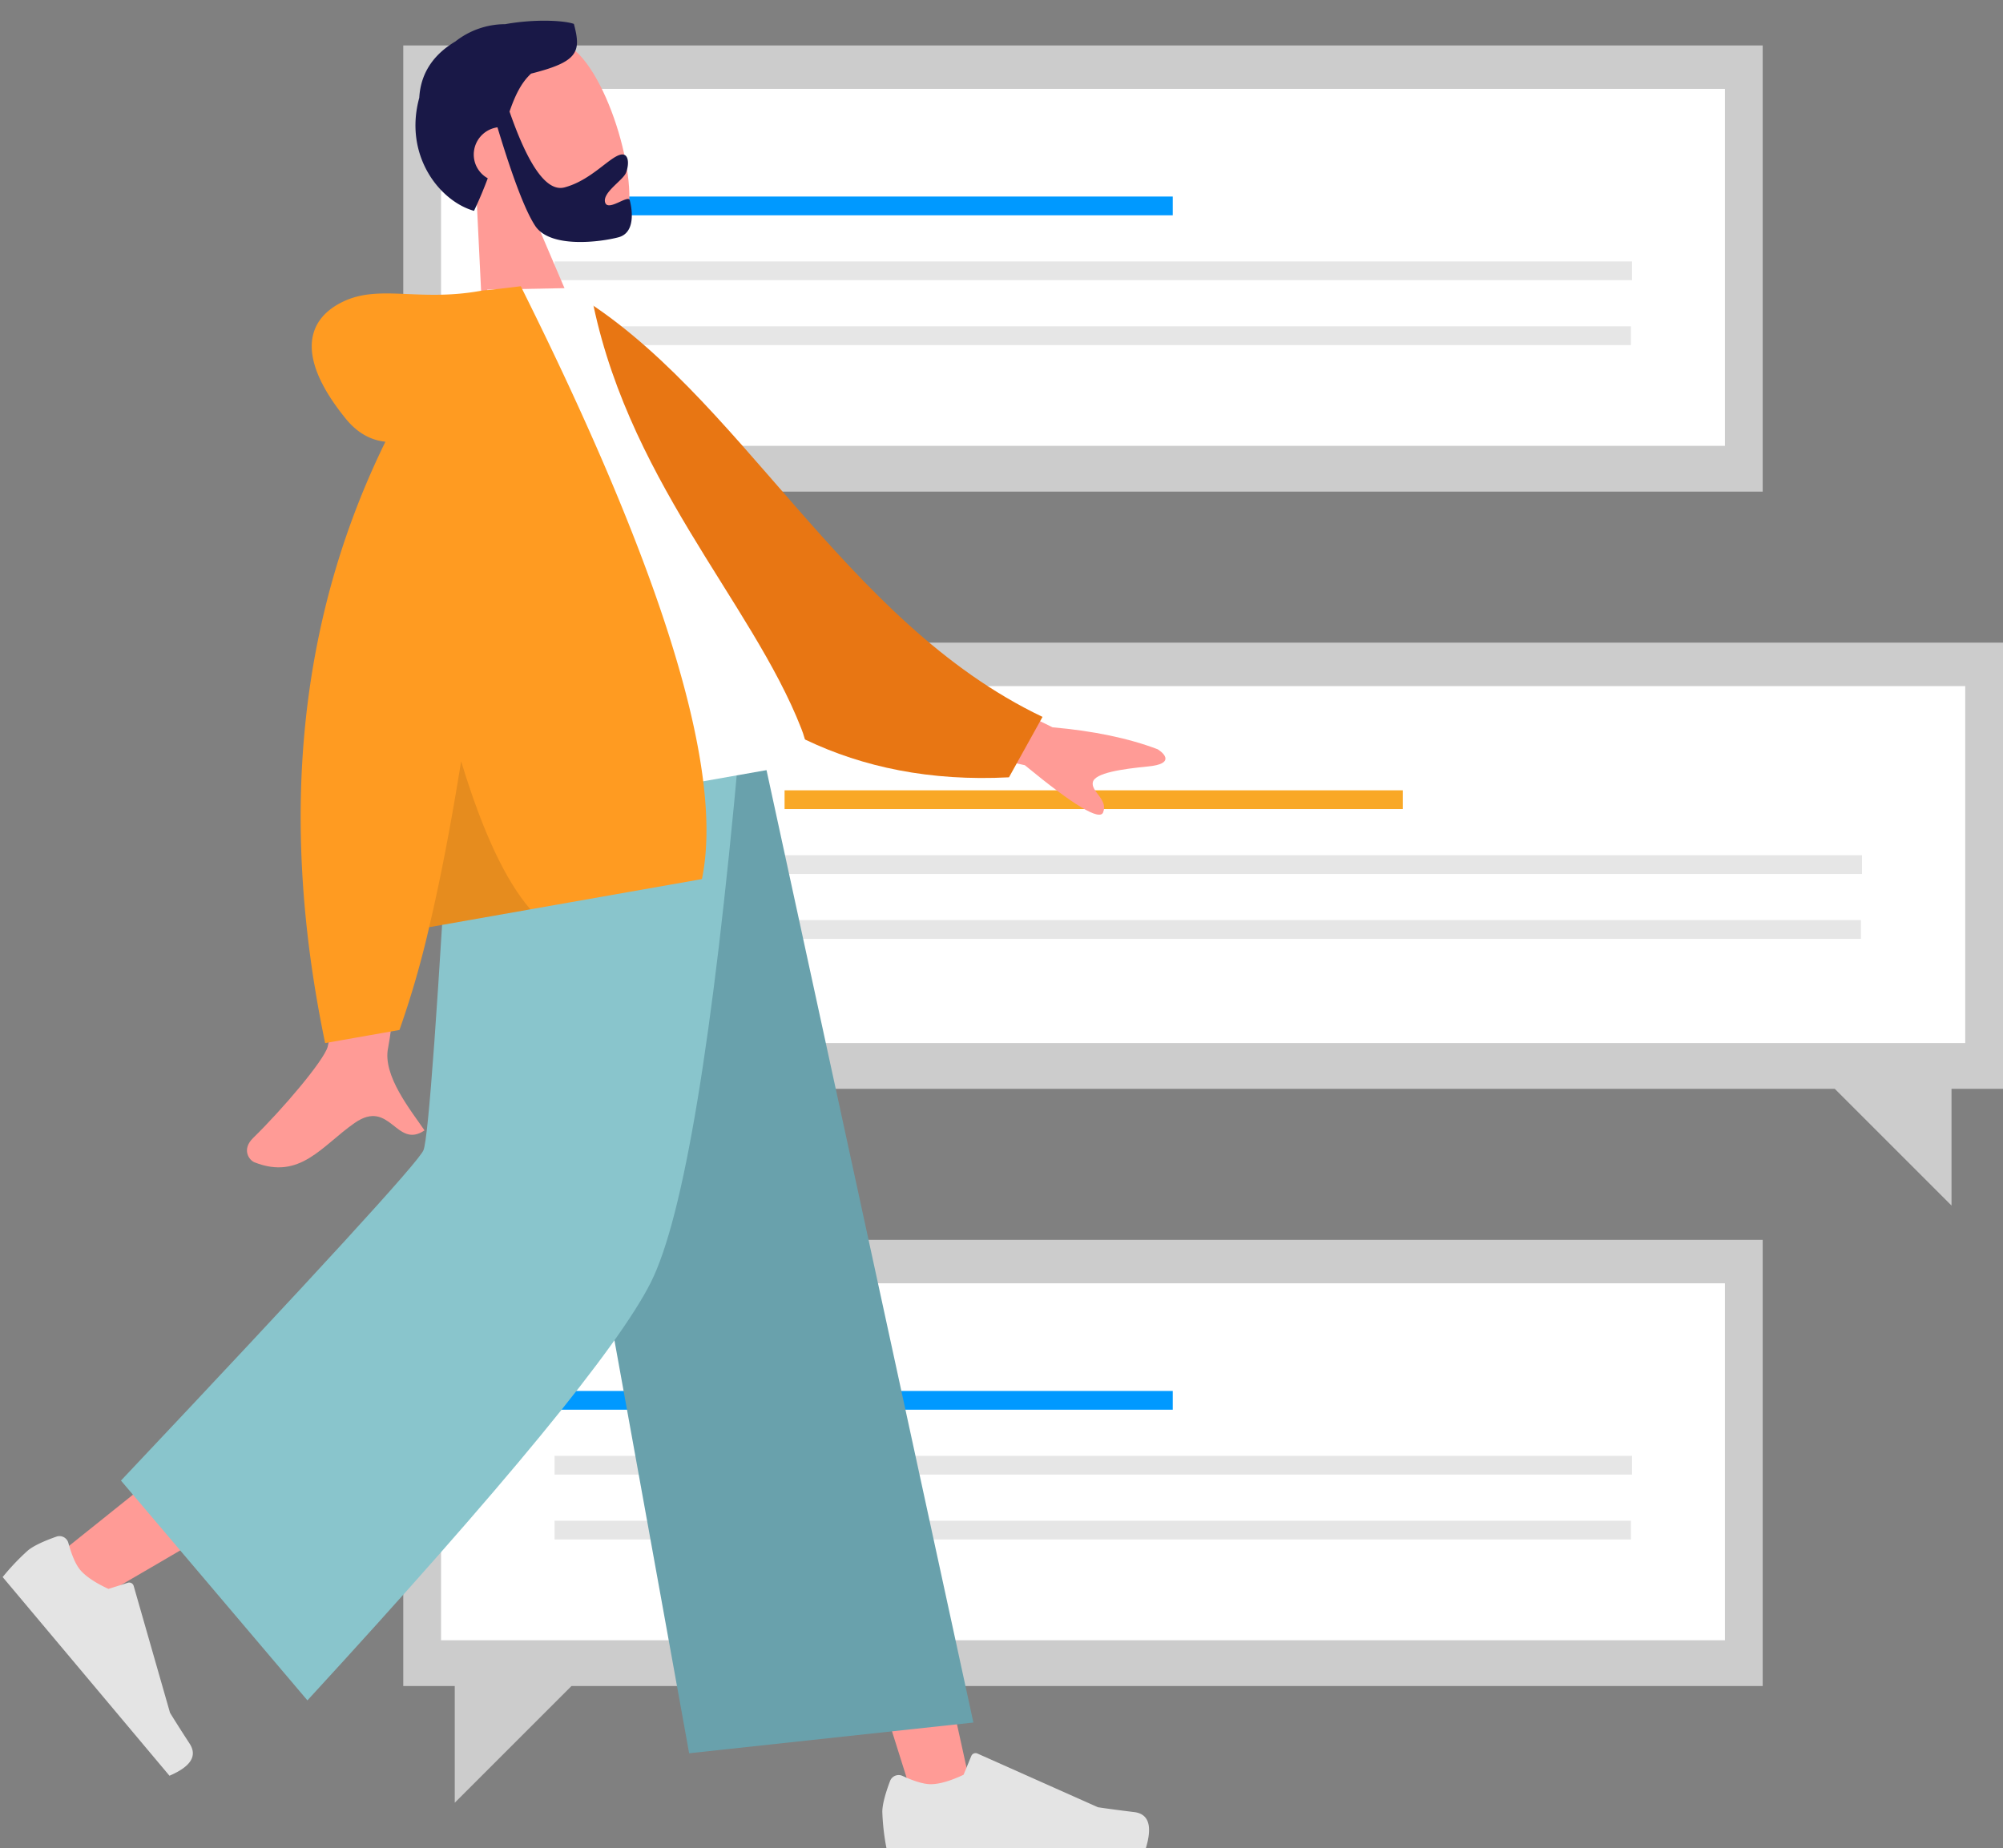 <svg xmlns="http://www.w3.org/2000/svg" width="580.791" height="536.006" viewBox="0 0 580.791 536.006">
  <rect x="0" y="0" width="580.791" height="536.006" fill="#808080" stroke="none"/>
  <g id="Group_859" data-name="Group 859" transform="translate(-1180.98 -206.977)">
    <g id="Group_357" data-name="Group 357" transform="translate(1297.912 220.156)">
      <path id="Path_1112" data-name="Path 1112" d="M269.607,502.682" transform="translate(125.528 -104.666)" fill="#f2f2f2"/>
      <path id="Path_1158" data-name="Path 1158" d="M68.348,169.893H462.529V299.3H447.6v33.843L413.754,299.3H68.348Z" transform="translate(1.331 3.308)" fill="#ccc"/>
      <rect id="Rectangle_23" data-name="Rectangle 23" width="372.282" height="103.522" transform="translate(80.628 185.802)" fill="#fff"/>
      <rect id="Rectangle_24" data-name="Rectangle 24" width="179.245" height="5.44" transform="translate(110.565 216.026)" fill="#f9a826"/>
      <rect id="Rectangle_25" data-name="Rectangle 25" width="312.408" height="5.44" transform="translate(110.565 234.844)" fill="#e6e6e6"/>
      <rect id="Rectangle_26" data-name="Rectangle 26" width="312.102" height="5.44" transform="translate(110.565 253.661)" fill="#e6e6e6"/>
      <path id="Path_1159" data-name="Path 1159" d="M394.181,339.785H0v129.4H14.931v33.843l33.843-33.843H394.181Z" transform="translate(0 6.616)" fill="#ccc"/>
      <rect id="Rectangle_27" data-name="Rectangle 27" width="372.282" height="103.522" transform="translate(10.95 359.003)" fill="#fff"/>
      <rect id="Rectangle_28" data-name="Rectangle 28" width="179.245" height="5.44" transform="translate(43.873 390.222)" fill="#09f"/>
      <rect id="Rectangle_29" data-name="Rectangle 29" width="312.408" height="5.44" transform="translate(43.873 409.039)" fill="#e6e6e6"/>
      <rect id="Rectangle_30" data-name="Rectangle 30" width="312.102" height="5.44" transform="translate(43.873 427.857)" fill="#e6e6e6"/>
      <path id="Path_1160" data-name="Path 1160" d="M394.181,0H0V129.4H14.931v33.844L48.775,129.4H394.181Z" fill="#ccc"/>
      <rect id="Rectangle_31" data-name="Rectangle 31" width="372.282" height="103.522" transform="translate(10.95 12.601)" fill="#fff"/>
      <rect id="Rectangle_32" data-name="Rectangle 32" width="179.245" height="5.44" transform="translate(43.873 43.821)" fill="#09f"/>
      <rect id="Rectangle_33" data-name="Rectangle 33" width="312.408" height="5.44" transform="translate(43.873 62.638)" fill="#e6e6e6"/>
      <rect id="Rectangle_34" data-name="Rectangle 34" width="312.102" height="5.44" transform="translate(43.873 81.456)" fill="#e6e6e6"/>
    </g>
    <g id="humaaans_standing-19" data-name="humaaans/standing-19" transform="translate(1180.98 206.977)">
      <g id="humaaan-3" transform="translate(0)">
        <g id="Head_Front_Short-Beard" data-name="Head/Front/Short-Beard" transform="matrix(0.966, -0.259, 0.259, 0.966, 113.742, 14.962)">
          <g id="Head" transform="translate(1.337 2.936)">
            <path id="Path_5501" data-name="Path 5501" d="M11.018,45.588C4.873,38.439.714,29.678,1.409,19.86c2-28.287,41.73-22.064,49.458-7.787s6.81,50.491-3.178,53.042c-3.983,1.018-12.468-1.475-21.1-6.634l5.42,38.009H0Z" transform="translate(0 0)" fill="#ff9b96" fill-rule="evenodd"/>
          </g>
          <path id="Hair" d="M28.334,25.6q1.838,25.372,9.722,25.373c7.885,0,14.576-4.962,18.035-4.962,2.523,0,1.959,3.128.287,5.448-1.379,1.914-8.1,3.758-8.1,6.725s7.064-.5,7.064,1.261c0,2.91-.825,9.552-5.921,9.552-5.158,0-19.946-1.863-22.48-9.45Q24.492,52.2,23.773,29.109a8.138,8.138,0,0,0-.954-.056,7.966,7.966,0,0,0-8,7.931,7.873,7.873,0,0,0,2.41,5.673c-1.851,2.59-3.926,5.3-6.3,8.088C1.992,45.433-4.637,29.884,4.1,14.947,6.51,7.63,11.974,3.721,18.428,1.906A23.405,23.405,0,0,1,33.664.794c8.98.763,17,3.477,19.272,5.089,0,8.427-1.648,10.927-15.719,10.706C33.76,18.4,31.1,21.516,28.334,25.6Z" fill="#191847" fill-rule="evenodd"/>
        </g>
        <g id="Bottom_Standing_Baggy-Pants" data-name="Bottom/Standing/Baggy-Pants" transform="translate(0 218.305)">
          <path id="Leg" d="M145.152,0l65.454,165.027,43.9,139.517h17.335L204.728,0Z" transform="translate(10.666)" fill="#ff9b96" fill-rule="evenodd"/>
          <path id="Leg-2" data-name="Leg" d="M157.839,0c-.7,57.992-10.862,136.067-12.486,139.683Q143.73,143.3,33.229,231.622l11.94,12.729q130.381-75.729,136.414-85.828C187.616,148.423,207.259,55.479,223.03,0Z" transform="translate(-15.202)" fill="#ff9b96" fill-rule="evenodd"/>
          <g id="Accessories_Shoe_Flat-Sneaker" data-name="Accessories/Shoe/Flat-Sneaker" transform="matrix(0.643, 0.766, -0.766, 0.643, 21.114, 220.43)">
            <path id="shoe" d="M2.238,8.095Q0,14.069,0,17.035A66.917,66.917,0,0,0,1.2,27.562H76.418Q79.35,17.87,73.033,17.1t-10.5-1.4L27.578.116a1.334,1.334,0,0,0-1.761.675L25.8.826,23.555,6.277q-5.848,2.728-9.5,2.728-2.97,0-8.2-2.4h0A2.667,2.667,0,0,0,2.311,7.919Q2.271,8.005,2.238,8.095Z" transform="translate(0 0)" fill="#e4e4e4" fill-rule="evenodd"/>
          </g>
          <g id="Accessories_Shoe_Flat-Sneaker-2" data-name="Accessories/Shoe/Flat-Sneaker" transform="translate(255.837 290.138)">
            <path id="shoe-2" data-name="shoe" d="M3.321,29.036q-2.238,5.974-2.238,8.94A66.917,66.917,0,0,0,2.285,48.5H77.5q2.932-9.693-3.385-10.466t-10.5-1.4L28.662,21.057a1.334,1.334,0,0,0-1.761.675l-.015.035-2.247,5.451q-5.848,2.728-9.5,2.728-2.97,0-8.2-2.4h0A2.667,2.667,0,0,0,3.394,28.86Q3.355,28.946,3.321,29.036Z" transform="translate(-1.083 -20.941)" fill="#e4e4e4" fill-rule="evenodd"/>
          </g>
          <path id="Pant" d="M190.751,290.173l82.421-8.911L212.089,0H138.267Z" transform="translate(9.075 0)" fill="#69a1ac" fill-rule="evenodd"/>
          <path id="Pant-2" data-name="Pant" d="M47.077,211.088l54.063,63.746q85.415-92.93,99.6-121.273T226.228,0H143.119q-6.181,110.161-8.332,115.287T47.077,211.088Z" transform="translate(-12.001)" fill="#89c5cc" fill-rule="evenodd"/>
        </g>
        <g id="Body_Hoodie" data-name="Body/Hoodie" transform="translate(30.155 98.877) rotate(-10)">
          <path id="Skin" d="M208.863,0,251.4,31.084q17.305,4.646,28.917,11.563c1.829,1.657,4.039,5.016-3.544,4.434s-15.586-.851-16.632,1.724,3.543,5.651,1.428,9.124q-2.116,3.474-19.986-17.415L199.459,23.131ZM45.535,1.073l27.868.11Q47.593,84.095,45.535,89.167c-3.086,7.611,3.444,19.2,6.237,25.428-9.1,4.05-8.126-10.947-19.6-5.636-10.472,4.848-18.438,13.632-30.538,6.2-1.487-.913-3.118-4.352.821-7.04,9.812-6.695,23.952-18.413,25.863-22.27Q32.227,77.964,45.535,1.073Z" transform="translate(0 127.028)" fill="#ff9b96" fill-rule="evenodd"/>
          <path id="Coat-Back" d="M0,2.966,11.316,0c45.828,32.91,69.493,101.765,125,134.481L125.1,151.091C33.486,147.855,3.51,63.965,0,2.966Z" transform="translate(124.99 8.784) rotate(5)" fill="#e87613" fill-rule="evenodd"/>
          <path id="Shirt" d="M0,151.279H102.034c4.662,0,3.784-6.7,3.11-10.079C97.365,102.185,67,60.129,67,4.592L37.57,0C13.226,38.959,4.807,86.925,0,151.279Z" transform="translate(74.463 4.662)" fill="#fff" fill-rule="evenodd"/>
          <path id="Coat-Front" d="M47.673,42.957Q41.261,41.123,37.518,34.4C26.761,15.087,30.646,4.453,42.142.957s21.749,3.7,40.064,3.7a18.522,18.522,0,0,1,2.738.186l9.214.523Q133.809,139.1,116.028,183.809H35.72a271.9,271.9,0,0,1-13.66,27.866H.178Q-2.911,112.283,47.673,42.957Z" transform="translate(27.61 0)" fill="#ff9b21" fill-rule="evenodd"/>
          <path id="Shade" d="M17.488,0Q21.275,31.543,29.8,45.785H0Q8.325,26.467,17.488,0Z" transform="translate(63.33 138.023)" fill="rgba(0,0,0,0.1)" fill-rule="evenodd"/>
        </g>
      </g>
    </g>
  </g>
</svg>
